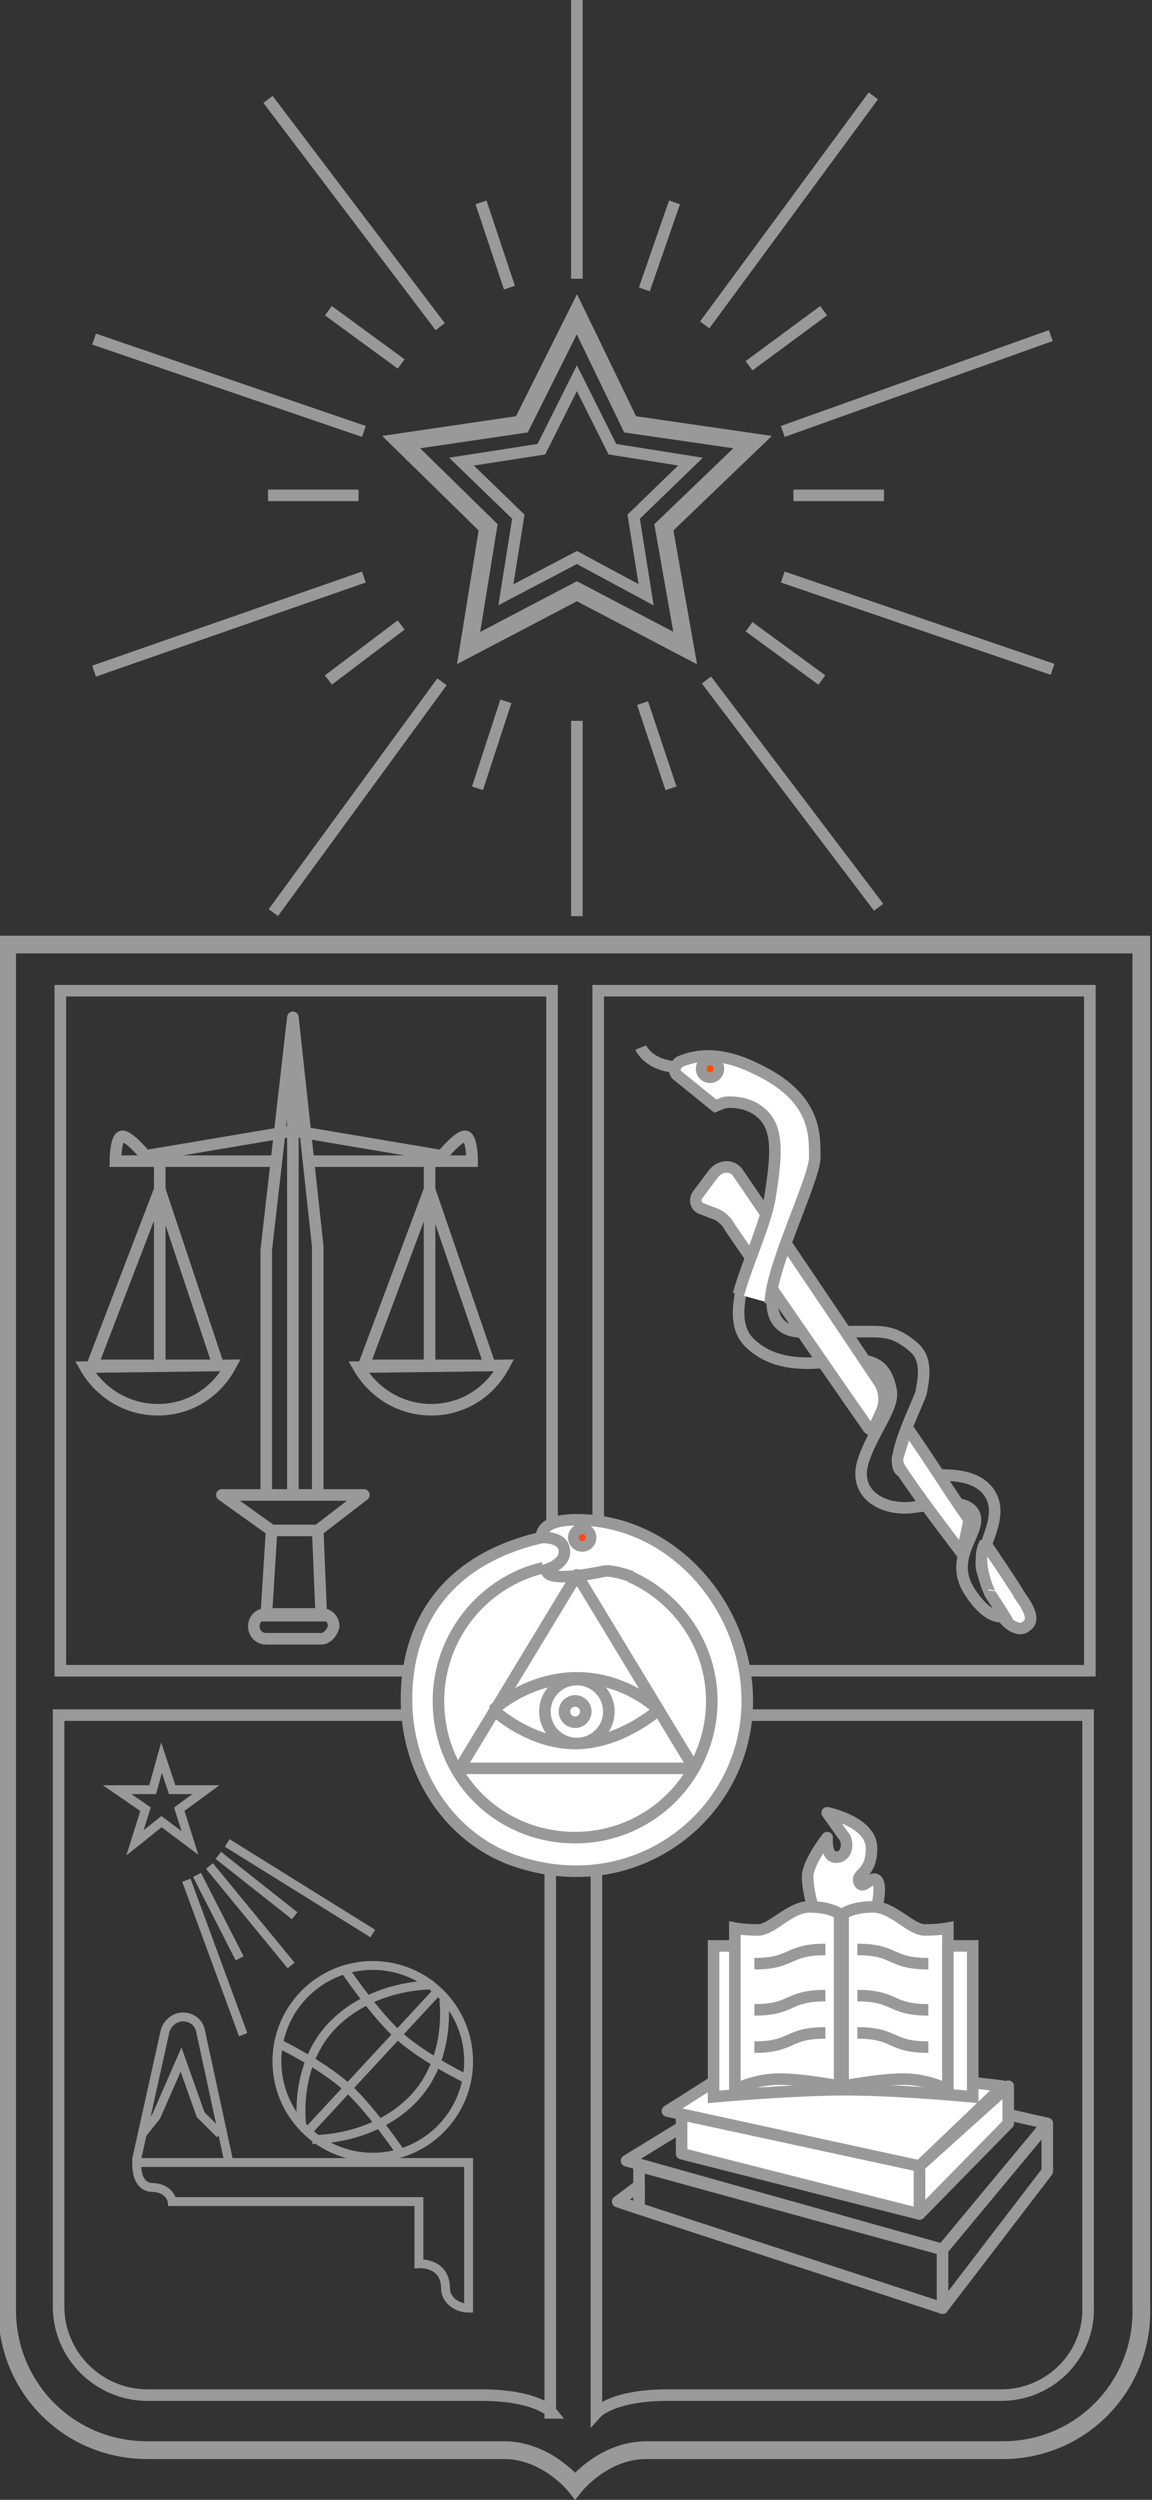 <?xml version="1.0" encoding="utf-8"?>
<!-- Generator: Adobe Illustrator 19.1.0, SVG Export Plug-In . SVG Version: 6.00 Build 0)  -->
<svg version="1.1" id="Capa_1" xmlns="http://www.w3.org/2000/svg" xmlns:xlink="http://www.w3.org/1999/xlink" x="0px" y="0px"
	 viewBox="0 0 64.9 140.8" style="enable-background:new 0 0 64.9 140.8;" xml:space="preserve">
<rect x="0" y="0" width="64.9" height="140.8" fill="#333333" stroke="none"/>
<style type="text/css">
	.st0{fill:none;stroke:#999999;stroke-width:0.651;stroke-linejoin:round;stroke-miterlimit:10;}
	.st1{fill:none;stroke:#999999;stroke-width:0.651;stroke-linecap:round;stroke-linejoin:round;stroke-miterlimit:10;}
	.st2{fill:#FFFFFF;stroke:#999999;stroke-width:0.651;stroke-linejoin:round;stroke-miterlimit:10;}
	.st3{fill:#FFFFFF;stroke:#999999;stroke-width:0.651;stroke-linecap:round;stroke-linejoin:round;stroke-miterlimit:10;}
	.st4{fill:none;stroke:#999999;stroke-miterlimit:10;}
	.st5{fill:none;stroke:#999999;stroke-width:0.651;stroke-miterlimit:10;}
	.st6{fill:none;stroke:#999999;stroke-width:0.5;stroke-miterlimit:10;}
	.st7{fill:#FFFFFF;stroke:#999999;stroke-width:0.651;stroke-miterlimit:10;}
	.st8{fill:none;stroke:#999999;stroke-width:0.651;stroke-linecap:round;stroke-linejoin:bevel;stroke-miterlimit:10;}
	.st9{fill:#FF4A0F;stroke:#999999;stroke-miterlimit:10;}
	.st10{fill:#FFFFFF;stroke:#999999;stroke-width:0.651;stroke-linejoin:bevel;stroke-miterlimit:10;}
</style>
<g>
	<polygon class="st0" points="56.8,119.1 59,119.6 53.1,126.7 35.3,121.7 38.4,119.8 	"/>
	<polygon class="st1" points="59,119.6 59,122.3 53.1,130 53.1,126.7 	"/>
	<polygon class="st1" points="36,122 36,124.4 53.1,130 53.1,126.7 	"/>
	<polygon class="st2" points="51.8,122 37.6,118.9 42.5,115.8 56.5,117.5 	"/>
	<polygon class="st3" points="56.8,117.5 56.8,119.6 51.8,124.7 51.8,122 	"/>
	<polygon class="st3" points="38.4,119.1 38.4,121.3 51.8,124.7 51.8,122 	"/>
	<path class="st2" d="M45.8,107.4c0,0-0.3-0.9-0.3-1.7s1.1-2.2,1.1-2.2s-0.1,1.1,0.5,1.1s0.7-0.7,0.5-1.1c-0.3-0.4-1-1.4-1-1.4
		s2.5,0.5,2.5,2s-0.9,1.4-0.7,1.9s0.7-0.4,1-0.1c0.3,0.3,0,1.5,0,1.5l-1.9,0.6L45.8,107.4z"/>
	<path class="st4" d="M56.5,138c0,0-17.7,0-20.1,0c-2.4,0-4,2-4,2s-1.6-2-4-2c-1.9,0-20.1,0-20.1,0c-4.4,0-7.9-3.5-7.9-7.9V53.2
		h63.9V130C64.4,134.4,60.9,138,56.5,138z"/>
	<polygon class="st4" points="32.5,17.7 35.5,23.9 42.4,24.9 37.4,29.7 38.6,36.5 32.5,33.3 26.4,36.5 27.5,29.7 22.6,24.9 
		29.4,23.9 	"/>
	<polygon class="st5" points="32.5,21.3 34.5,25.3 38.9,26 35.7,29.1 36.4,33.5 32.5,31.4 28.5,33.5 29.2,29.1 26,26 30.5,25.3 	"/>
	<line class="st5" x1="32.5" y1="40.6" x2="32.5" y2="51.6"/>
	<line class="st5" x1="32.5" y1="0" x2="32.5" y2="15.7"/>
	<line class="st5" x1="44.7" y1="27.9" x2="49.8" y2="27.9"/>
	<line class="st5" x1="15.1" y1="27.9" x2="20.2" y2="27.9"/>
	<line class="st5" x1="42.2" y1="20.6" x2="46.4" y2="17.5"/>
	<line class="st5" x1="18.5" y1="38.3" x2="22.6" y2="35.2"/>
	<line class="st5" x1="36.3" y1="16.3" x2="38" y2="11.4"/>
	<line class="st5" x1="26.9" y1="44.4" x2="28.5" y2="39.5"/>
	<line class="st5" x1="28.7" y1="16.2" x2="27.1" y2="11.4"/>
	<line class="st5" x1="37.8" y1="44.4" x2="36.2" y2="39.6"/>
	<line class="st5" x1="22.6" y1="20.5" x2="18.5" y2="17.5"/>
	<line class="st5" x1="46.3" y1="38.3" x2="42.2" y2="35.3"/>
	<line class="st5" x1="15.1" y1="5.6" x2="24.8" y2="18.4"/>
	<line class="st5" x1="39.8" y1="38.3" x2="49.5" y2="51.1"/>
	<line class="st5" x1="5.3" y1="19.1" x2="20.5" y2="24.3"/>
	<line class="st5" x1="44.1" y1="32.5" x2="59.3" y2="37.7"/>
	<line class="st5" x1="5.3" y1="37.8" x2="20.5" y2="32.5"/>
	<line class="st5" x1="44.1" y1="24.3" x2="59.2" y2="18.9"/>
	<line class="st5" x1="15.4" y1="51.4" x2="24.9" y2="38.4"/>
	<line class="st5" x1="39.7" y1="18.3" x2="49.2" y2="5.4"/>
	<rect x="3.4" y="55.8" class="st5" width="27.7" height="38.3"/>
	<rect x="33.7" y="55.8" class="st5" width="27.7" height="38.3"/>
	<path class="st5" d="M31.1,135.9c0,0-0.8-1-4-1c-2.4,0-18.8,0-18.8,0c-2.7,0-5-2.2-5-5V96.6h27.7V135.9z"/>
	<path class="st5" d="M56.4,134.9c0,0-15.6,0-18.8,0c-3.1,0-4,1-4,1V96.6h27.7v33.3C61.4,132.6,59.2,134.9,56.4,134.9z"/>
	<polygon class="st6" points="9.1,99 9.7,100.8 11.6,100.8 10.1,101.9 10.7,103.8 9.1,102.6 7.6,103.8 8.2,101.9 6.6,100.8 
		8.6,100.8 	"/>
	<line class="st6" x1="10.5" y1="105.9" x2="13.7" y2="114.6"/>
	<line class="st6" x1="11.1" y1="105.6" x2="13.5" y2="110.3"/>
	<line class="st6" x1="11.8" y1="105.1" x2="16.4" y2="110.7"/>
	<line class="st6" x1="12.3" y1="104.5" x2="16.6" y2="107.9"/>
	<line class="st6" x1="12.8" y1="103.8" x2="21" y2="108.9"/>
	<circle class="st6" cx="21" cy="116.1" r="5.4"/>
	<path class="st6" d="M19.4,110.9c0,0,1.4,2.1,2.8,3.5c1.4,1.4,4.1,2.7,4.1,2.7"/>
	<path class="st6" d="M22.6,121.3c0,0-1.4-2.1-2.8-3.5c-1.4-1.4-4.1-2.7-4.1-2.7"/>
	<line class="st6" x1="17.2" y1="120.2" x2="24.7" y2="112.1"/>
	<path class="st6" d="M17,119.7c0,0-0.5-3.4,1.8-5.7s5.6-2.2,5.6-2.2"/>
	<path class="st6" d="M25,112.6c0,0,0.5,3.4-1.8,5.7s-5.6,2.2-5.6,2.2"/>
	<path class="st6" d="M7.7,121.6l1.6-7.2c0.1-0.4,0.5-0.8,1-0.8h0c0.5,0,0.9,0.3,1,0.8l1.6,7.4"/>
	<polyline class="st6" points="8,120.2 8.8,119.2 10.2,116 11.3,119.1 12.4,120.2 	"/>
	<path class="st6" d="M7.7,121.8h18.7v8.2c-0.7,0-1.3-0.5-1.3-1.1c0-1.5-1.5-1.4-1.5-1.4c0-0.5,0-3.5,0-3.5H9.7c0,0-0.1-0.8-1.2-0.8
		C7.7,123.1,7.7,122.1,7.7,121.8z"/>
	<polygon class="st1" points="12.5,84.2 20.5,84.2 17.9,86.2 15.3,86.2 	"/>
	<path class="st5" d="M18.1,92.3H15c-0.4,0-0.7-0.3-0.7-0.7l0,0c0-0.4,0.3-0.7,0.7-0.7h3.1c0.4,0,0.7,0.3,0.7,0.7l0,0
		C18.7,92,18.4,92.3,18.1,92.3z"/>
	<polygon class="st5" points="15,91 15.3,86.2 17.9,86.2 18.1,91 	"/>
	<path class="st5" d="M28.4,76.9c-0.8,1.5-2.3,2.5-4.1,2.5c-1.8,0-3.3-1-4.1-2.4L28.4,76.9z"/>
	<path class="st5" d="M13,76.9c-0.8,1.5-2.3,2.5-4.1,2.5c-1.8,0-3.3-1-4.1-2.4L13,76.9z"/>
	<polygon class="st1" points="15,84.2 15,70.4 16.5,57.3 17.9,70.2 17.9,84.2 	"/>
	<line class="st1" x1="16.5" y1="84.2" x2="16.5" y2="59.5"/>
	<polygon class="st5" points="5.2,76.9 9,67 12.3,76.9 	"/>
	<polygon class="st5" points="20.5,76.9 24.2,67 27.6,76.9 	"/>
	<line class="st5" x1="9" y1="65.1" x2="9" y2="76.9"/>
	<line class="st5" x1="24.2" y1="65.1" x2="24.2" y2="76.9"/>
	<path class="st5" d="M17.4,65.4h9.2c0,0,0-1.4-0.4-1.4c-0.4,0-1.3,1.1-1.3,1.1l-8.3-1.4"/>
	<path class="st5" d="M15.7,65.4H6.5c0,0,0-1.4,0.4-1.4s1.3,1.1,1.3,1.1l8.3-1.4"/>
	<path class="st7" d="M30.5,86.6c-5.6,1.3-7.6,5.1-7.6,9.1c0,4.2,2.5,8,6.4,9.2c6.7,2.1,12.8-2.8,12.8-9.1c0-5.3-4.2-10.2-9.6-10.2
		C31.5,85.6,30.5,85.8,30.5,86.6c0,0,1.3-0.1,1.3,0.8c0,0.6-0.7,0.9-1,1c-0.1,0,0,0.1,0,0.1c0.1,0.4,1.3,0.4,3.2,0
		c0.4-0.1,1.3,0.2,1.6,0.3"/>
	<path class="st5" d="M35.5,88.8c2.7,1.2,4.6,3.9,4.6,7c0,4.2-3.4,7.7-7.7,7.7s-7.7-3.4-7.7-7.7c0-3.6,2.5-6.7,5.9-7.5"/>
	<polygon class="st1" points="25.9,99.6 32.5,88.7 39.1,99.6 	"/>
	<path class="st8" d="M27.8,96.3c0,0,1.9-1.8,4.7-1.8s4.6,1.8,4.6,1.8s-2.1,1.9-4.7,1.9S27.8,96.3,27.8,96.3z"/>
	<circle class="st1" cx="32.5" cy="96.4" r="1.8"/>
	<circle class="st1" cx="32.4" cy="96.4" r="0.6"/>
	<circle class="st9" cx="32.8" cy="86.6" r="0.3"/>
	<path class="st5" d="M43.5,73.3c0,2,1.9,1.7,1.9,1.7s2.9,0,3.8,0s1.5,0.2,2.3,0.9s0.5,1.9,0.4,2.5c-0.1,0.5-1.8,3.7-1.2,4.4
		s3.5-0.3,4.8,1c1.4,1.4-0.4,3.4-0.2,4.5c0.2,1.1,1.4,2.7,1.4,2.7s-0.9,0.5-2.1-1.4c-1.2-1.9,0.7-3.3,0.3-4.3
		c-0.4-0.9-1.9-0.6-3.5-0.4s-3.3-0.7-2.8-2.5c0.5-1.7,1.8-3.1,1.6-4.1c-0.2-1-0.6-1.7-2-1.7c-1.5,0-4.2,0.8-6-1
		c-0.7-0.7-0.7-1.8-0.4-3.1"/>
	<path class="st10" d="M55.5,86.9c0,0,1.9,2.8,1.9,2.9c0.2,0.3,1.1,1.4,0.4,1.8c-0.3,0.3-0.9,0-1.2-0.4c-0.1-0.1,0.8,1-0.8-1.4
		C55.8,89.8,54.9,88,55.5,86.9z"/>
	<path class="st10" d="M54.6,85.6c-1-1.4-2.1-3.2-3.5-5.2l-0.5,1.6c-0.1,0.2,0,0.5,0.1,0.7c1.2,1.8,2.6,3.6,3.5,4.8L54.6,85.6z"/>
	<path class="st7" d="M49.7,79.4c0.2-0.5,0.1-1.2-0.2-1.6c-4-6-7.9-11.7-7.9-11.7c-0.3-0.5-1-0.5-1.4,0l-0.9,1.2
		c-0.2,0.3-0.1,0.7,0.3,0.8l0.5,0.2c0.4,0.1,0.8,0.4,1,0.8c0,0,3.9,5.7,7.8,11.3c0.1,0.2,0.4,0.1,0.4-0.1L49.7,79.4z"/>
	<path class="st7" d="M41.6,72.9c0.5-1.8,1.6-4.1,1.8-5.6c0.4-2.5,0.4-3.8-0.5-4.6c-0.9-0.8-2.1-0.6-2.1-0.6l-0.5,0.2l-2.1-1.7
		c-0.3-0.2-0.2-0.6,0.1-0.8c0.7-0.3,2.1-0.7,4.3,0.4c3.4,1.6,3.3,3.7,3.3,5c0,1.2-2.5,6.2-2.5,8.2"/>
	<path class="st7" d="M36.1,59c0,0,0.4,1,2,1.1"/>
	<circle class="st9" cx="40" cy="60.2" r="0.3"/>
	<path class="st7" d="M54.8,118.1c0,0-4.2-0.4-7.2-0.4s-7.4,0.4-7.4,0.4v-8.5h14.6V118.1z"/>
	<path class="st7" d="M47.5,107.8c0,0,0.5-0.4,1.7-0.4c1.1,0,2.1,1.3,2.9,1.3s1.3-0.1,1.3-0.1v9.1c0,0-1.1-0.6-2.5-0.6
		s-3.4,0.4-3.4,0.4V107.8z"/>
	<path class="st7" d="M47.3,107.8c0,0-0.5-0.4-1.7-0.4c-1.1,0-2.1,1.3-2.9,1.3s-1.3-0.1-1.3-0.1v9.1c0,0,1.1-0.6,2.5-0.6
		s3.4,0.4,3.4,0.4V107.8z"/>
	<path class="st5" d="M48.3,112.4c2.2,0,1.8,0.8,4,0.8"/>
	<path class="st5" d="M48.3,109.8c2.2,0,1.8,0.8,4,0.8"/>
	<path class="st5" d="M48.3,114.5c2.2,0,1.8,0.8,4,0.8"/>
	<path class="st5" d="M46.5,112.4c-2.2,0-1.8,0.8-4,0.8"/>
	<path class="st5" d="M46.5,109.8c-2.2,0-1.8,0.8-4,0.8"/>
	<path class="st5" d="M46.5,114.5c-2.2,0-1.8,0.8-4,0.8"/>
	<polygon class="st1" points="36,124.4 34.8,124 36,123.1 	"/>
</g>
</svg>
